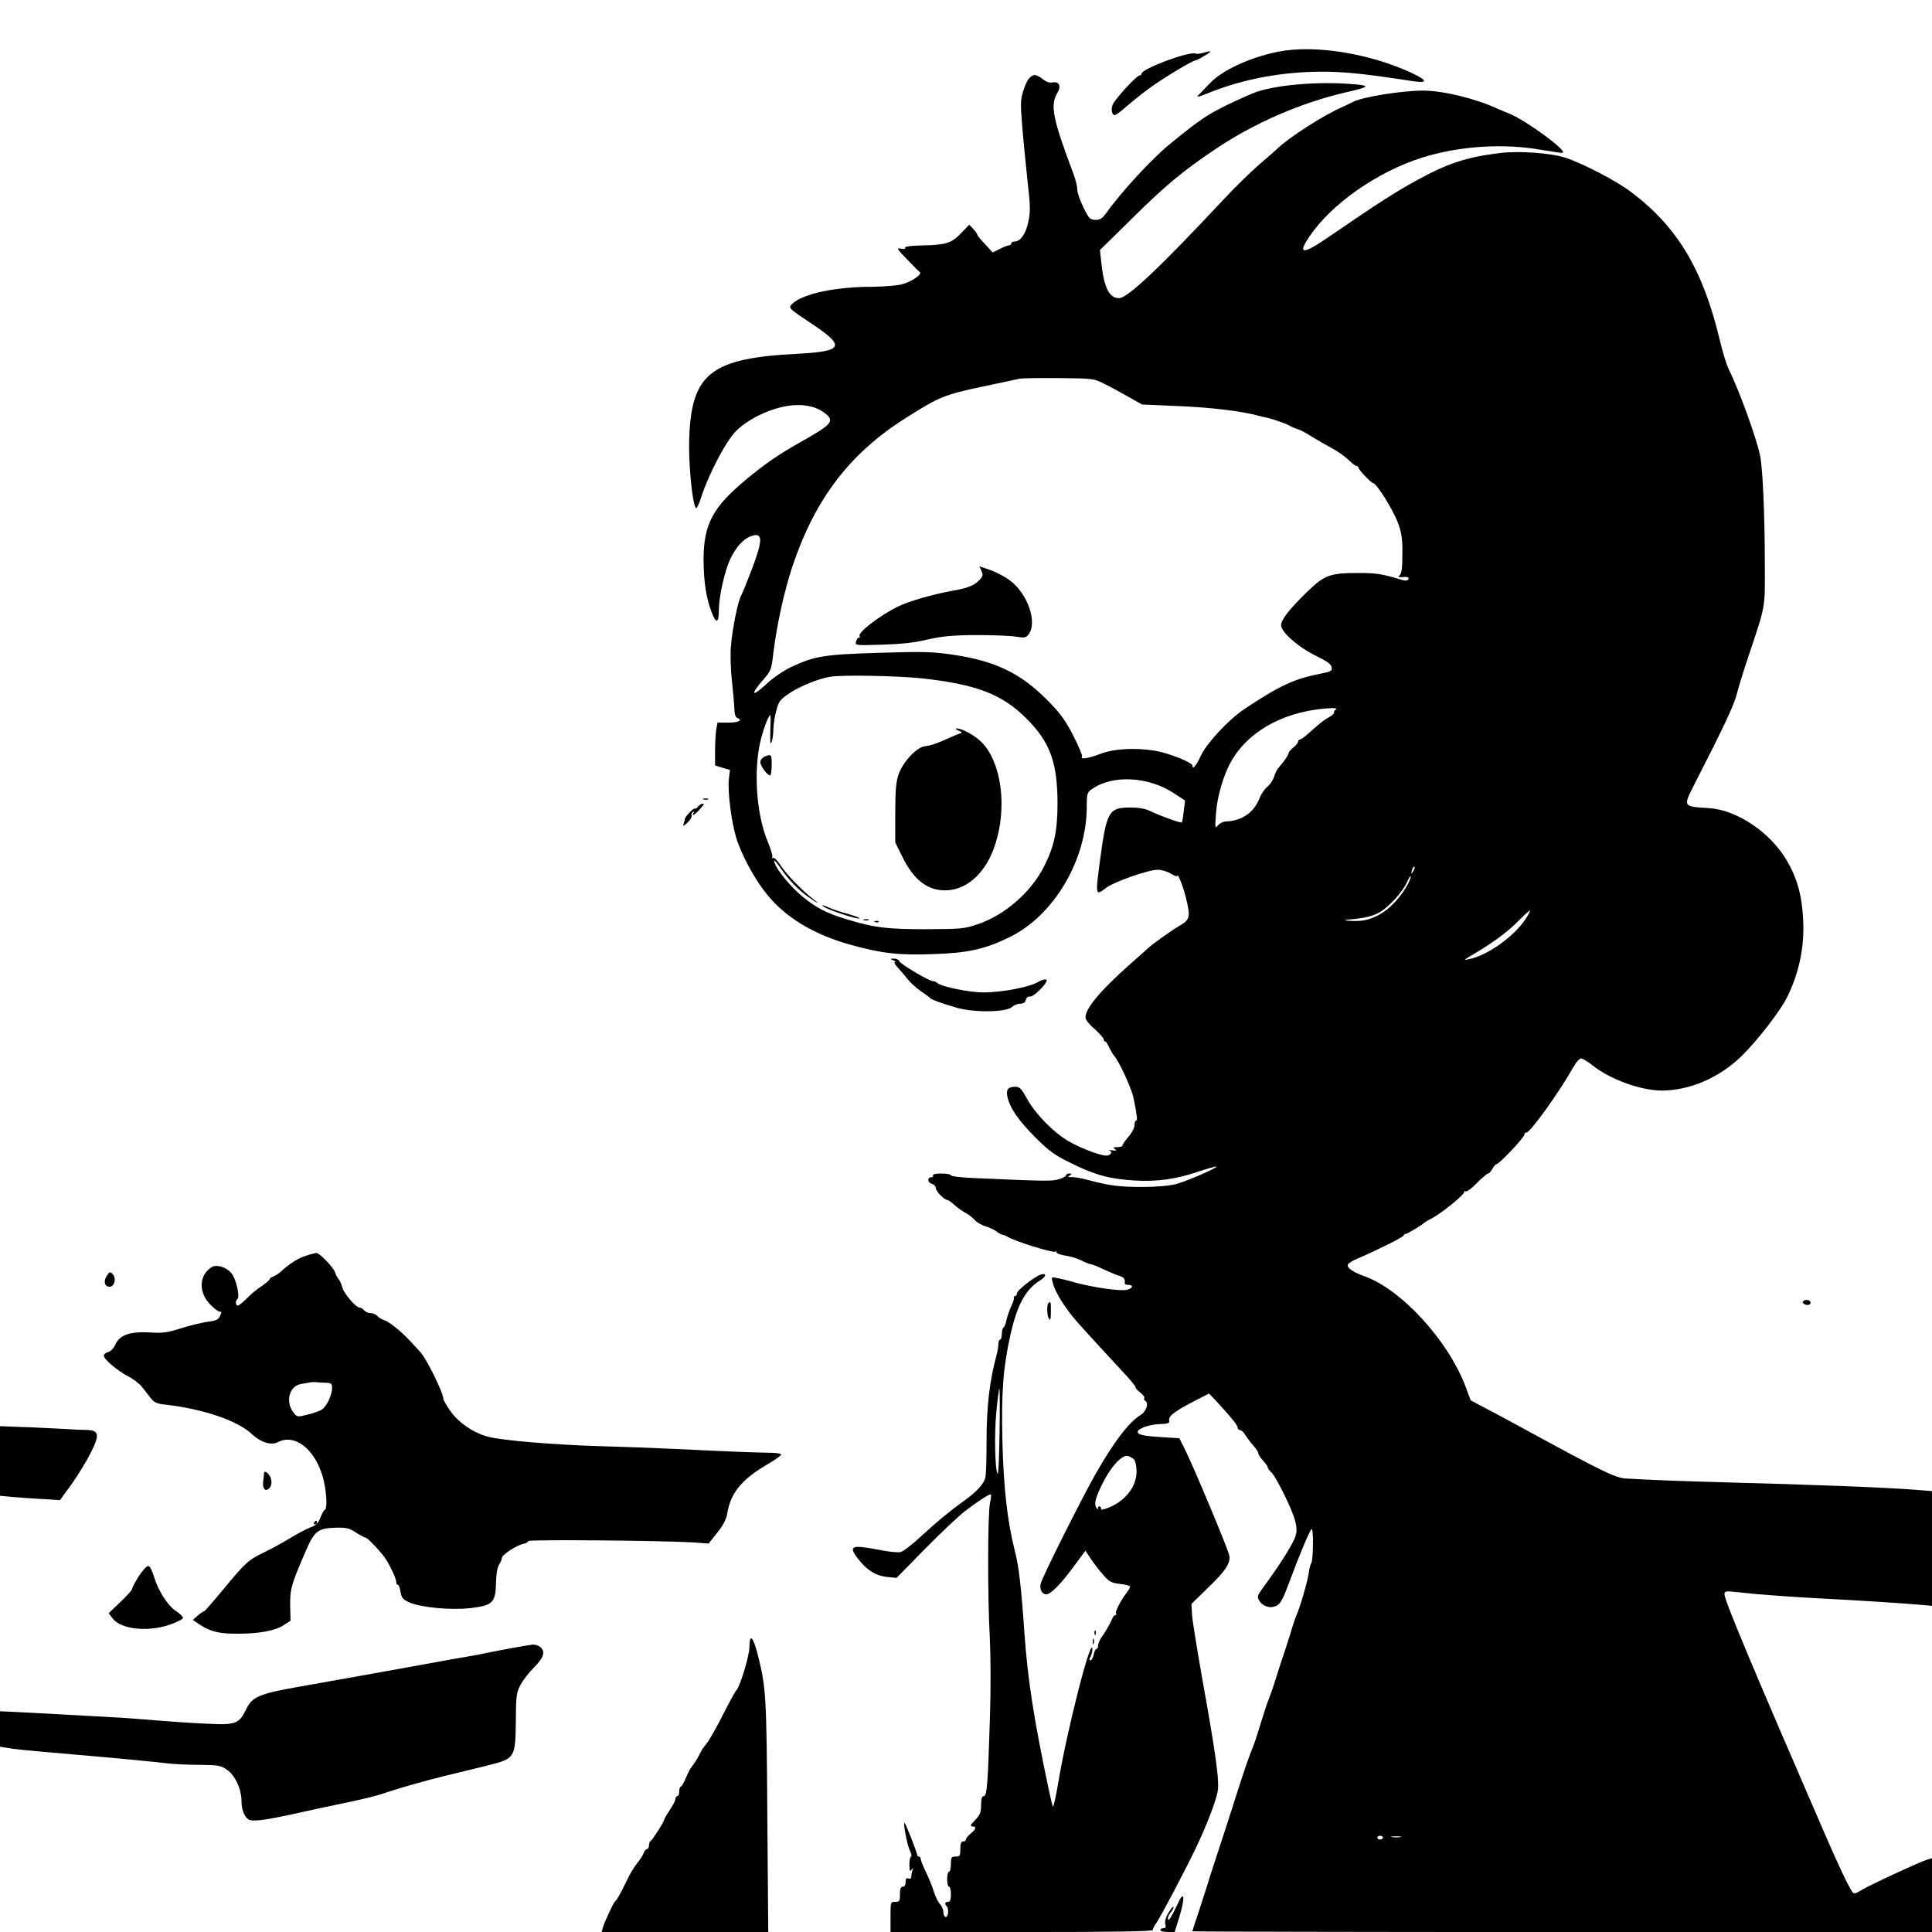 <?xml version="1.0" standalone="no"?>
<!DOCTYPE svg PUBLIC "-//W3C//DTD SVG 20010904//EN"
 "http://www.w3.org/TR/2001/REC-SVG-20010904/DTD/svg10.dtd">
<svg version="1.0" xmlns="http://www.w3.org/2000/svg"
 width="1024pt" height="1024pt" viewBox="0 0 1024 1024"
 preserveAspectRatio="xMidYMid meet">
<g transform="translate(0,1024) scale(0.1,-0.1)"
fill="#000000" stroke="none">
<path d="M6775 9966 c-151 -30 -301 -100 -365 -170 -14 -15 -36 -38 -50 -52
-24 -23 -21 -23 60 9 178 70 381 107 588 107 118 0 226 -11 472 -49 89 -14 90
1 3 42 -226 105 -516 151 -708 113z"/>
<path d="M6377 9960 c-16 -5 -34 -7 -41 -4 -35 13 -286 -81 -286 -107 0 -5 -4
-9 -10 -9 -16 0 -134 -129 -143 -156 -10 -27 -3 -54 12 -54 6 0 34 21 62 46
29 25 84 70 123 98 70 51 227 146 243 146 4 0 26 11 48 25 42 25 40 29 -8 15z"/>
<path d="M5480 9842 c-25 -9 -38 -28 -56 -82 -15 -47 -16 -68 -6 -189 6 -75
19 -205 28 -289 15 -130 16 -162 5 -215 -13 -65 -42 -107 -73 -107 -10 0 -18
-4 -18 -10 0 -5 -5 -10 -10 -10 -6 0 -29 -8 -50 -19 l-39 -19 -40 44 c-23 23
-41 46 -41 50 0 4 -10 18 -21 30 l-22 23 -44 -46 c-52 -53 -79 -61 -210 -64
-57 -1 -90 -6 -86 -12 4 -6 -5 -8 -22 -5 -25 5 -22 0 31 -55 33 -34 63 -65 69
-69 15 -11 -44 -52 -95 -65 -25 -7 -95 -12 -157 -13 -193 0 -362 -36 -420 -87
-28 -25 -28 -24 104 -112 175 -117 162 -143 -77 -156 -461 -23 -564 -103 -577
-445 -5 -131 16 -353 36 -373 4 -4 18 26 30 65 36 111 126 284 177 338 30 32
73 62 127 89 137 67 268 72 345 14 59 -44 46 -60 -128 -158 -114 -64 -189
-116 -285 -196 -179 -149 -226 -239 -226 -427 1 -116 13 -197 42 -275 24 -65
39 -61 39 9 0 70 30 204 59 268 30 64 69 109 111 124 64 23 65 -17 5 -175 -25
-65 -50 -127 -56 -138 -18 -30 -48 -180 -55 -270 -4 -45 -1 -126 5 -181 6 -55
12 -121 13 -146 0 -30 6 -49 14 -52 33 -13 10 -26 -45 -26 l-58 0 -7 -37 c-3
-21 -6 -72 -6 -114 l0 -76 39 -12 40 -12 -6 -49 c-7 -62 13 -225 39 -310 27
-89 97 -219 161 -298 100 -125 251 -216 447 -270 161 -45 256 -56 436 -49 186
6 273 26 403 89 235 113 411 409 411 692 0 70 2 76 28 94 107 76 296 67 430
-20 l63 -41 -7 -56 c-3 -31 -8 -58 -10 -60 -5 -5 -119 36 -167 60 -27 13 -60
19 -107 19 -113 0 -125 -21 -159 -275 -26 -196 -26 -195 34 -149 42 31 222 94
271 94 20 0 52 -9 70 -21 19 -11 34 -17 34 -12 0 21 30 -52 44 -109 27 -107
24 -122 -31 -154 -41 -23 -158 -107 -173 -124 -3 -3 -43 -39 -90 -80 -167
-148 -248 -248 -235 -290 3 -11 26 -37 51 -58 24 -22 44 -45 44 -51 0 -6 3
-11 8 -11 4 0 13 -14 20 -30 8 -17 19 -36 25 -43 27 -29 95 -176 105 -227 19
-93 22 -120 13 -120 -5 0 -8 -11 -8 -25 0 -13 -15 -41 -32 -60 -17 -20 -31
-40 -31 -45 0 -6 -12 -10 -27 -10 -23 0 -25 -2 -13 -11 12 -8 8 -9 -15 -6 -16
2 -24 2 -17 0 18 -6 15 -21 -6 -27 -23 -8 -142 36 -211 77 -78 46 -171 141
-215 219 -32 58 -41 68 -64 68 -40 0 -51 -15 -42 -55 13 -59 61 -127 150 -216
74 -73 102 -93 191 -136 126 -62 202 -82 334 -90 120 -7 218 7 339 48 49 16
90 28 93 26 6 -7 -155 -77 -214 -93 -37 -9 -101 -15 -178 -15 -123 0 -171 6
-285 36 -36 10 -76 17 -90 16 -20 -1 -22 1 -10 9 13 8 12 10 -2 10 -10 0 -18
-4 -18 -10 0 -5 -17 -14 -37 -20 -37 -11 -66 -11 -450 6 -68 3 -123 9 -123 15
0 5 -23 9 -51 9 -31 0 -48 -4 -44 -10 3 -5 -1 -10 -9 -10 -23 0 -20 -28 4 -35
11 -3 20 -13 20 -22 0 -17 45 -63 61 -63 5 0 22 -12 37 -26 15 -14 41 -32 57
-41 17 -8 39 -26 50 -38 11 -13 38 -29 60 -35 22 -7 47 -19 57 -27 9 -8 22
-15 30 -17 7 -1 20 -6 28 -11 38 -24 239 -86 252 -79 5 3 8 1 8 -4 0 -5 21
-13 47 -17 26 -4 64 -15 85 -26 20 -10 42 -19 48 -19 6 0 39 -13 73 -29 34
-16 72 -32 85 -35 20 -7 27 -17 23 -39 0 -4 8 -7 19 -7 29 0 25 -18 -6 -26
-34 -9 -178 12 -274 38 -41 12 -87 23 -102 25 -27 5 -27 5 -16 -33 13 -47 66
-131 126 -199 51 -58 183 -201 261 -285 29 -32 52 -60 50 -63 -2 -3 8 -15 24
-27 15 -12 25 -25 22 -30 -3 -5 -1 -11 4 -14 21 -13 8 -56 -23 -75 -63 -40
-138 -137 -238 -311 -72 -126 -283 -547 -292 -583 -7 -30 7 -57 29 -57 24 0
76 52 142 142 l66 89 26 -39 c14 -22 43 -60 65 -85 34 -40 44 -46 92 -52 30
-3 54 -10 54 -14 0 -5 -8 -19 -18 -32 -33 -44 -62 -100 -57 -110 4 -5 2 -9 -3
-9 -5 0 -13 -8 -16 -17 -9 -23 -36 -71 -59 -103 -9 -13 -17 -32 -17 -42 0 -10
-4 -18 -9 -18 -5 0 -11 -13 -14 -30 -4 -16 -11 -30 -17 -30 -7 0 -8 6 0 19 5
11 10 28 10 38 -2 92 -135 -428 -181 -705 -12 -73 -25 -130 -28 -127 -3 3 -13
45 -23 93 -78 370 -110 574 -128 822 -17 249 -30 360 -51 440 -40 157 -60 337
-66 582 -6 261 4 392 43 565 36 159 80 239 157 287 33 20 36 40 5 31 -35 -11
-128 -84 -128 -100 0 -8 -5 -15 -11 -15 -5 0 -8 -3 -5 -8 2 -4 -4 -25 -15 -47
-10 -22 -21 -55 -25 -73 -3 -18 -10 -35 -15 -38 -5 -3 -9 -18 -9 -35 0 -16 -4
-29 -9 -29 -5 0 -9 -10 -9 -22 0 -13 -5 -41 -11 -64 -36 -134 -52 -270 -52
-449 0 -88 -2 -175 -6 -194 -6 -33 -44 -76 -110 -123 -79 -57 -146 -112 -227
-187 -48 -45 -99 -84 -112 -87 -14 -4 -69 2 -122 13 -141 27 -158 19 -101 -53
46 -58 92 -86 150 -92 l51 -5 151 154 c84 85 179 175 212 200 62 48 125 89
136 89 4 0 2 -21 -4 -47 -12 -62 -13 -491 -1 -708 5 -100 6 -275 1 -425 -11
-361 -16 -420 -33 -420 -10 0 -14 -13 -14 -47 0 -39 -5 -52 -32 -80 -24 -25
-28 -33 -15 -33 24 0 21 -15 -8 -38 -14 -11 -25 -25 -25 -31 0 -6 -7 -11 -15
-11 -11 0 -15 -11 -15 -40 0 -36 -2 -40 -25 -40 -22 0 -25 -4 -25 -40 0 -22
-4 -40 -10 -40 -5 0 -10 -18 -10 -40 0 -22 5 -40 10 -40 6 0 10 -18 10 -40 0
-29 -4 -40 -15 -40 -16 0 -20 -12 -7 -24 12 -13 9 -56 -5 -56 -7 0 -13 11 -13
25 0 14 -8 33 -18 43 -9 9 -23 38 -31 62 -7 25 -26 72 -42 105 -16 33 -29 65
-29 72 0 7 -4 13 -10 13 -5 0 -10 6 -10 13 0 10 -57 156 -65 165 -11 12 12
-111 25 -140 10 -21 14 -38 9 -38 -5 0 -9 -19 -9 -42 0 -34 3 -40 11 -28 9 12
10 12 5 -3 -3 -10 -6 -25 -6 -34 0 -9 -6 -13 -15 -9 -11 4 -15 -1 -15 -19 0
-16 -6 -25 -15 -25 -11 0 -15 -11 -15 -40 0 -36 -2 -40 -25 -40 -25 0 -25 -1
-25 -80 l0 -80 695 0 c497 0 695 3 695 11 0 6 8 23 19 37 27 40 160 293 214
407 56 120 96 224 110 285 12 53 -6 187 -83 615 -26 149 -50 296 -52 327 l-3
57 86 84 c96 92 124 135 114 175 -11 44 -192 476 -236 563 l-28 56 -94 6 c-97
6 -127 13 -127 28 0 17 61 39 115 41 48 2 55 5 52 20 -6 22 33 51 135 103 l76
39 34 -35 c83 -90 118 -133 118 -146 0 -7 6 -13 13 -13 7 0 20 -12 29 -28 10
-15 28 -40 43 -56 14 -16 25 -34 25 -40 0 -6 11 -23 25 -38 14 -15 25 -31 25
-36 0 -5 7 -15 16 -23 26 -21 118 -209 130 -265 9 -42 8 -58 -5 -90 -17 -41
-87 -151 -158 -247 -41 -56 -42 -59 -27 -83 21 -31 60 -41 93 -23 18 10 34 40
61 114 49 133 109 278 121 290 12 12 10 -164 -1 -180 -4 -5 -11 -31 -14 -57
-7 -44 -46 -180 -66 -223 -5 -11 -13 -36 -19 -55 -5 -19 -24 -78 -41 -130 -18
-52 -41 -124 -52 -160 -11 -36 -26 -78 -33 -95 -7 -16 -25 -70 -40 -120 -15
-49 -31 -99 -35 -110 -38 -97 -53 -141 -99 -285 -29 -91 -74 -232 -102 -315
-27 -82 -51 -157 -53 -166 -3 -9 -21 -65 -40 -124 -20 -59 -36 -109 -36 -111
0 -2 882 -4 1960 -4 l1960 0 0 196 0 195 -22 -6 c-40 -12 -311 -137 -352 -163
-31 -19 -40 -21 -48 -10 -23 34 -74 142 -149 315 -381 878 -529 1232 -529
1263 0 14 7 17 33 15 17 -2 79 -8 137 -14 58 -5 195 -15 305 -21 252 -13 493
-29 568 -36 l57 -5 0 304 0 304 -87 7 c-177 13 -502 26 -1063 41 -192 5 -381
13 -476 19 -53 4 -129 41 -509 248 -77 42 -178 97 -225 121 l-85 45 -26 70
c-92 246 -341 519 -540 589 -61 22 -94 46 -84 62 4 7 28 22 54 32 100 43 241
113 241 121 0 4 5 8 10 8 9 0 87 47 100 60 3 3 22 14 43 25 48 25 167 122 167
136 0 6 4 8 9 5 5 -4 32 16 59 44 27 27 54 50 59 50 5 0 16 11 23 25 7 14 17
25 22 25 14 0 148 142 148 157 0 7 4 12 9 10 18 -5 172 209 252 350 13 24 31
43 39 43 8 0 35 -16 59 -35 95 -76 255 -134 368 -135 149 0 309 69 427 186 83
82 203 237 238 309 64 129 93 267 85 413 -6 126 -32 219 -87 312 -87 149 -265
268 -412 277 -137 8 -137 8 -82 117 160 312 215 430 229 486 9 36 36 124 60
195 95 284 90 256 89 495 0 257 -11 506 -25 575 -20 96 -109 342 -167 460 -11
22 -32 90 -46 150 -90 377 -224 601 -470 787 -78 59 -250 149 -348 182 -75 25
-250 38 -348 25 -175 -21 -276 -54 -440 -144 -123 -68 -193 -113 -471 -303
-134 -92 -164 -91 -99 4 115 172 359 343 595 418 195 62 432 78 635 42 52 -9
102 -16 110 -16 41 2 -196 176 -285 210 -17 6 -43 18 -60 25 -114 53 -288 95
-392 95 -113 0 -324 -34 -372 -60 -9 -5 -34 -17 -56 -27 -100 -43 -286 -163
-346 -222 -9 -9 -52 -46 -95 -83 -43 -37 -126 -118 -184 -180 -346 -370 -514
-528 -559 -528 -53 0 -81 58 -95 200 l-6 55 163 160 c181 180 277 260 451 376
202 136 447 243 686 299 127 29 135 36 54 43 -178 17 -403 0 -522 -39 -26 -9
-98 -41 -160 -71 -106 -52 -146 -80 -295 -201 -99 -80 -260 -254 -346 -374
-19 -26 -31 -34 -55 -33 -28 0 -34 6 -63 65 -18 36 -33 79 -33 95 0 17 -9 53
-19 80 -111 295 -126 367 -87 432 23 38 10 63 -27 56 -15 -3 -34 4 -53 20 -16
13 -36 22 -44 19z m376 -1638 c33 -16 90 -47 128 -69 l69 -39 186 -8 c175 -7
334 -26 426 -50 22 -6 45 -11 50 -12 32 -7 103 -32 120 -42 11 -7 31 -15 44
-19 14 -4 47 -22 75 -40 28 -17 76 -45 106 -61 30 -16 70 -44 87 -61 18 -18
37 -33 43 -33 5 0 10 -4 10 -9 0 -10 68 -81 77 -81 18 0 104 -137 132 -210 19
-51 24 -84 24 -150 0 -95 -3 -121 -18 -133 -6 -4 -1 -7 10 -6 35 3 46 -1 39
-12 -3 -6 -16 -8 -28 -4 -114 34 -140 38 -236 38 -151 0 -179 -10 -273 -101
-93 -90 -137 -147 -137 -176 0 -36 92 -117 183 -161 61 -30 83 -46 85 -62 3
-19 -4 -23 -55 -33 -144 -28 -217 -62 -406 -187 -85 -57 -198 -178 -232 -248
-25 -54 -45 -77 -45 -53 0 17 -126 67 -199 79 -107 17 -214 11 -287 -16 -69
-26 -110 -32 -99 -15 3 6 -18 56 -47 112 -43 83 -69 119 -138 188 -142 143
-276 207 -500 240 -110 16 -156 17 -390 10 -292 -9 -342 -17 -468 -76 -44 -22
-97 -58 -136 -95 -73 -67 -79 -50 -11 28 41 47 44 53 54 143 19 152 58 329
102 461 120 356 303 596 599 783 177 112 203 123 403 166 100 21 191 40 202
43 11 2 104 4 206 3 186 -2 186 -2 245 -32z m-973 -1559 c293 -32 428 -84 558
-214 125 -125 164 -233 164 -451 0 -145 -18 -227 -71 -332 -70 -138 -208 -258
-353 -307 -71 -24 -88 -25 -271 -26 -208 0 -277 8 -420 52 -110 33 -164 61
-239 123 -58 48 -130 134 -144 173 -11 29 0 19 33 -28 38 -56 93 -113 140
-146 47 -34 73 -46 35 -18 -63 48 -146 134 -176 180 -17 27 -36 46 -42 42 -5
-3 -7 -2 -4 4 4 5 -7 41 -23 80 -56 133 -75 341 -46 504 12 67 48 169 59 169
2 0 2 -37 0 -82 -2 -57 0 -77 6 -63 5 11 10 43 10 71 1 28 8 74 17 103 13 47
21 56 75 91 56 36 149 73 209 83 63 11 355 5 483 -8z m2198 -165 c-7 -4 -12
-11 -10 -16 1 -5 -10 -16 -25 -24 -28 -15 -48 -31 -114 -90 -19 -17 -38 -30
-43 -30 -5 0 -9 -5 -9 -11 0 -6 -11 -20 -25 -31 -14 -11 -25 -24 -25 -30 0 -5
-11 -24 -25 -42 -14 -17 -29 -36 -33 -41 -5 -6 -14 -25 -20 -44 -6 -18 -22
-41 -36 -52 -13 -10 -31 -37 -40 -59 -30 -77 -93 -120 -178 -124 -15 0 -34
-10 -43 -21 -15 -19 -16 -14 -10 65 7 93 41 207 83 279 96 164 292 267 531
278 19 0 29 -2 22 -7z m410 -857 c-12 -20 -14 -14 -5 12 4 9 9 14 11 11 3 -2
0 -13 -6 -23z m-27 -65 c-35 -68 -96 -135 -152 -165 -57 -31 -93 -38 -167 -33
-29 2 -19 5 35 9 49 5 92 15 124 31 53 27 132 113 155 168 8 18 16 31 18 28 2
-2 -3 -19 -13 -38z m622 -189 c-63 -95 -204 -194 -301 -213 -29 -6 -28 -5 9
17 113 66 191 123 248 180 35 36 65 63 67 61 2 -2 -8 -22 -23 -45z m-2788
-2718 c-2 -127 -6 -227 -10 -223 -14 15 -19 212 -7 330 6 67 14 122 16 122 2
0 3 -103 1 -229z m714 -148 c6 -8 12 -36 12 -62 0 -81 -60 -158 -151 -193 -24
-9 -41 -12 -38 -8 3 5 1 11 -5 15 -5 3 -10 0 -10 -7 0 -9 -3 -9 -10 2 -12 20
-4 52 36 132 43 86 102 149 132 141 12 -3 27 -12 34 -20z m1318 -2003 c0 -5
-7 -10 -15 -10 -8 0 -15 5 -15 10 0 6 7 10 15 10 8 0 15 -4 15 -10z m93 3
c-13 -2 -33 -2 -45 0 -13 2 -3 4 22 4 25 0 35 -2 23 -4z"/>
<path d="M5202 7214 c9 -20 8 -28 -8 -45 -28 -31 -61 -45 -139 -59 -109 -19
-240 -57 -298 -86 -101 -51 -212 -137 -201 -156 3 -4 1 -8 -4 -8 -5 0 -12 -9
-15 -21 -5 -20 -3 -20 136 -16 101 3 171 10 242 27 80 18 130 23 255 24 85 0
180 -3 211 -8 52 -8 57 -7 73 15 44 64 -8 212 -99 281 -27 21 -76 46 -107 57
l-57 19 11 -24z"/>
<path d="M5080 6368 c18 -7 21 -12 10 -15 -16 -5 -23 -8 -105 -44 -27 -12 -64
-23 -81 -24 -43 -3 -117 -81 -141 -148 -14 -42 -18 -83 -18 -207 l0 -155 37
-75 c63 -130 144 -188 248 -178 106 10 199 101 244 240 66 198 34 439 -72 545
-35 35 -104 73 -132 72 -8 0 -4 -5 10 -11z"/>
<path d="M4053 6230 c-13 -6 -23 -18 -23 -30 0 -20 37 -70 52 -70 4 0 8 25 8
55 0 58 -1 59 -37 45z"/>
<path d="M4365 5435 c23 -18 183 -70 191 -63 2 3 -24 13 -58 23 -35 9 -83 25
-108 36 -33 14 -39 15 -25 4z"/>
<path d="M4578 5363 c6 -2 18 -2 25 0 6 3 1 5 -13 5 -14 0 -19 -2 -12 -5z"/>
<path d="M4638 5353 c7 -3 16 -2 19 1 4 3 -2 6 -13 5 -11 0 -14 -3 -6 -6z"/>
<path d="M3728 6003 c6 -2 18 -2 25 0 6 3 1 5 -13 5 -14 0 -19 -2 -12 -5z"/>
<path d="M3700 5965 c-7 -9 -15 -13 -17 -11 -6 6 -53 -43 -53 -55 0 -4 -3 -16
-7 -26 -5 -14 -1 -13 21 7 14 13 24 30 22 37 -3 7 0 15 6 19 7 4 8 3 4 -4 -13
-21 4 -13 29 14 14 15 25 29 25 30 0 10 -19 2 -30 -11z"/>
<path d="M4735 5150 c11 -5 15 -9 8 -9 -6 -1 1 -14 15 -29 15 -16 38 -43 52
-61 14 -18 45 -47 70 -64 25 -17 47 -33 50 -37 7 -8 49 -24 137 -50 91 -28
268 -26 297 3 10 9 29 17 43 17 17 0 27 7 30 20 3 12 12 20 22 18 21 -4 107
86 85 90 -8 2 -25 -3 -37 -10 -45 -29 -192 -58 -296 -58 -75 0 -225 31 -245
51 -6 5 -15 9 -22 9 -20 0 -172 90 -178 106 -3 8 -16 14 -28 13 -22 0 -22 -1
-3 -9z"/>
<path d="M1621 3584 c-40 -12 -89 -43 -135 -86 -11 -10 -28 -20 -38 -24 -10
-3 -18 -9 -18 -13 0 -5 -19 -21 -42 -37 -24 -15 -60 -45 -80 -66 -21 -21 -42
-38 -48 -38 -12 0 -13 27 -2 34 14 8 -2 89 -24 127 -22 38 -82 61 -112 43 -56
-36 -69 -103 -33 -166 21 -34 68 -75 82 -71 4 1 2 -9 -5 -22 -9 -20 -21 -25
-66 -31 -30 -4 -93 -19 -140 -34 -73 -23 -97 -27 -170 -22 -104 5 -157 -14
-179 -66 -9 -19 -25 -35 -38 -38 -13 -4 -23 -12 -23 -19 0 -19 73 -81 128
-109 27 -14 60 -39 73 -55 13 -17 34 -44 47 -60 19 -25 32 -31 80 -36 200 -23
383 -85 458 -157 46 -43 101 -60 136 -42 90 47 196 -35 239 -184 19 -68 26
-168 11 -174 -5 -1 -15 -20 -24 -42 -11 -29 -23 -41 -49 -50 -19 -7 -68 -32
-109 -57 -41 -25 -105 -60 -143 -78 -81 -39 -96 -53 -216 -198 -51 -62 -96
-113 -99 -113 -4 0 -19 -10 -34 -23 l-26 -23 34 -23 c54 -37 103 -50 194 -50
118 -1 208 15 253 45 l37 24 -2 83 c-1 84 6 110 83 287 46 107 64 120 162 123
52 1 69 -3 104 -26 24 -15 46 -27 51 -27 11 0 93 -88 111 -120 29 -49 51 -99
51 -115 0 -8 4 -15 9 -15 5 0 11 -17 14 -38 6 -32 12 -40 49 -56 65 -27 220
-41 325 -29 115 14 130 30 132 134 1 45 7 82 16 96 8 12 15 28 15 35 0 17 76
67 113 75 15 3 27 10 27 15 0 9 699 3 871 -7 l85 -6 46 58 c32 40 48 72 53
103 17 106 77 180 213 259 39 23 72 46 72 51 0 6 -26 10 -57 10 -79 1 -259 8
-498 20 -110 5 -292 12 -405 15 -243 7 -516 30 -594 50 -76 20 -158 76 -201
139 -19 28 -35 56 -35 61 0 33 -91 217 -124 251 -6 6 -29 31 -51 55 -50 54
-112 104 -142 113 -11 4 -27 13 -33 21 -7 8 -23 15 -35 15 -12 0 -28 7 -35 15
-7 8 -18 15 -25 15 -19 0 -84 76 -91 107 -4 16 -12 35 -19 43 -7 8 -16 25 -19
36 -8 26 -83 104 -99 103 -7 -1 -32 -7 -56 -15z m107 -673 c27 -1 32 -5 32
-26 0 -42 -31 -105 -59 -119 -14 -7 -48 -19 -76 -25 -46 -12 -51 -11 -67 9
-48 59 -26 145 40 155 20 4 44 7 52 9 8 1 22 1 30 0 8 -1 30 -3 48 -3z"/>
<path d="M566 3478 c-19 -29 -12 -58 15 -58 26 0 37 46 16 67 -13 14 -17 13
-31 -9z"/>
<path d="M9556 3341 c-7 -11 22 -23 35 -15 5 3 7 10 4 15 -8 12 -32 12 -39 0z"/>
<path d="M5557 3333 c-10 -10 -8 -66 3 -83 7 -11 10 0 10 38 0 53 -1 57 -13
45z"/>
<path d="M0 2496 l0 -184 63 -6 c34 -3 105 -8 158 -11 l97 -6 61 84 c33 46 79
121 101 165 50 98 46 122 -23 123 -23 0 -64 2 -92 4 -27 2 -121 6 -207 10
l-158 6 0 -185z"/>
<path d="M1399 2428 c0 -7 -2 -25 -4 -39 -5 -37 9 -56 29 -40 19 16 20 50 2
74 -16 20 -26 22 -27 5z"/>
<path d="M1665 2170 c-3 -5 -1 -10 4 -10 6 0 11 5 11 10 0 6 -2 10 -4 10 -3 0
-8 -4 -11 -10z"/>
<path d="M735 1885 c-19 -31 -35 -60 -35 -67 0 -6 -28 -37 -62 -69 l-62 -59
20 -27 c44 -59 189 -75 307 -33 37 13 67 29 67 35 0 6 -17 23 -37 36 -44 28
-96 110 -118 186 -10 32 -21 53 -30 53 -8 0 -30 -25 -50 -55z"/>
<path d="M5801 1584 c0 -11 3 -14 6 -6 3 7 2 16 -1 19 -3 4 -6 -2 -5 -13z"/>
<path d="M3972 1508 c-1 -48 -52 -214 -70 -228 -4 -3 -36 -61 -71 -130 -35
-69 -73 -136 -85 -150 -12 -14 -28 -36 -34 -50 -14 -29 -33 -59 -47 -76 -6 -6
-19 -32 -30 -58 -10 -25 -23 -46 -27 -46 -4 0 -8 -11 -8 -25 0 -14 -4 -25 -10
-25 -5 0 -10 -7 -10 -14 0 -8 -13 -35 -30 -59 -16 -25 -30 -48 -30 -53 0 -10
-63 -108 -72 -112 -5 -2 -8 -12 -8 -23 0 -10 -5 -19 -10 -19 -6 0 -14 -10 -19
-23 -5 -13 -21 -37 -35 -54 -15 -18 -40 -60 -56 -95 -32 -66 -51 -100 -62
-108 -7 -6 -53 -105 -63 -137 l-6 -23 441 0 442 0 -5 617 c-4 639 -7 679 -50
850 -26 102 -44 118 -45 41z"/>
<path d="M5792 1540 c0 -14 2 -19 5 -12 2 6 2 18 0 25 -3 6 -5 1 -5 -13z"/>
<path d="M2820 1523 c-38 -5 -189 -33 -241 -44 -26 -6 -71 -14 -100 -19 -30
-5 -130 -22 -224 -40 -176 -32 -359 -65 -670 -120 -211 -37 -249 -53 -281
-121 -37 -76 -56 -83 -208 -75 -72 3 -189 11 -261 17 -71 6 -152 12 -180 14
-61 4 -401 22 -548 30 l-107 5 0 -94 0 -94 38 -6 c36 -7 85 -12 352 -35 214
-18 451 -41 505 -48 28 -3 100 -7 161 -7 101 -1 114 -3 147 -26 43 -30 77
-102 77 -166 0 -43 14 -81 35 -96 19 -14 77 -8 233 26 86 19 191 42 232 50
172 36 209 45 297 75 51 17 175 52 275 77 101 24 208 51 238 58 139 35 142 40
144 234 1 135 3 151 25 192 13 25 46 67 72 93 52 52 61 84 32 108 -10 8 -29
14 -43 12z"/>
<path d="M6241 147 c-32 -69 -51 -98 -51 -75 0 9 7 23 15 32 8 8 15 21 15 28
0 7 -12 -5 -25 -27 -16 -25 -22 -47 -19 -62 5 -17 2 -23 -10 -23 -9 0 -16 -4
-16 -10 0 -5 17 -10 38 -10 l38 0 27 87 c30 102 23 138 -12 60z"/>
</g>
</svg>
